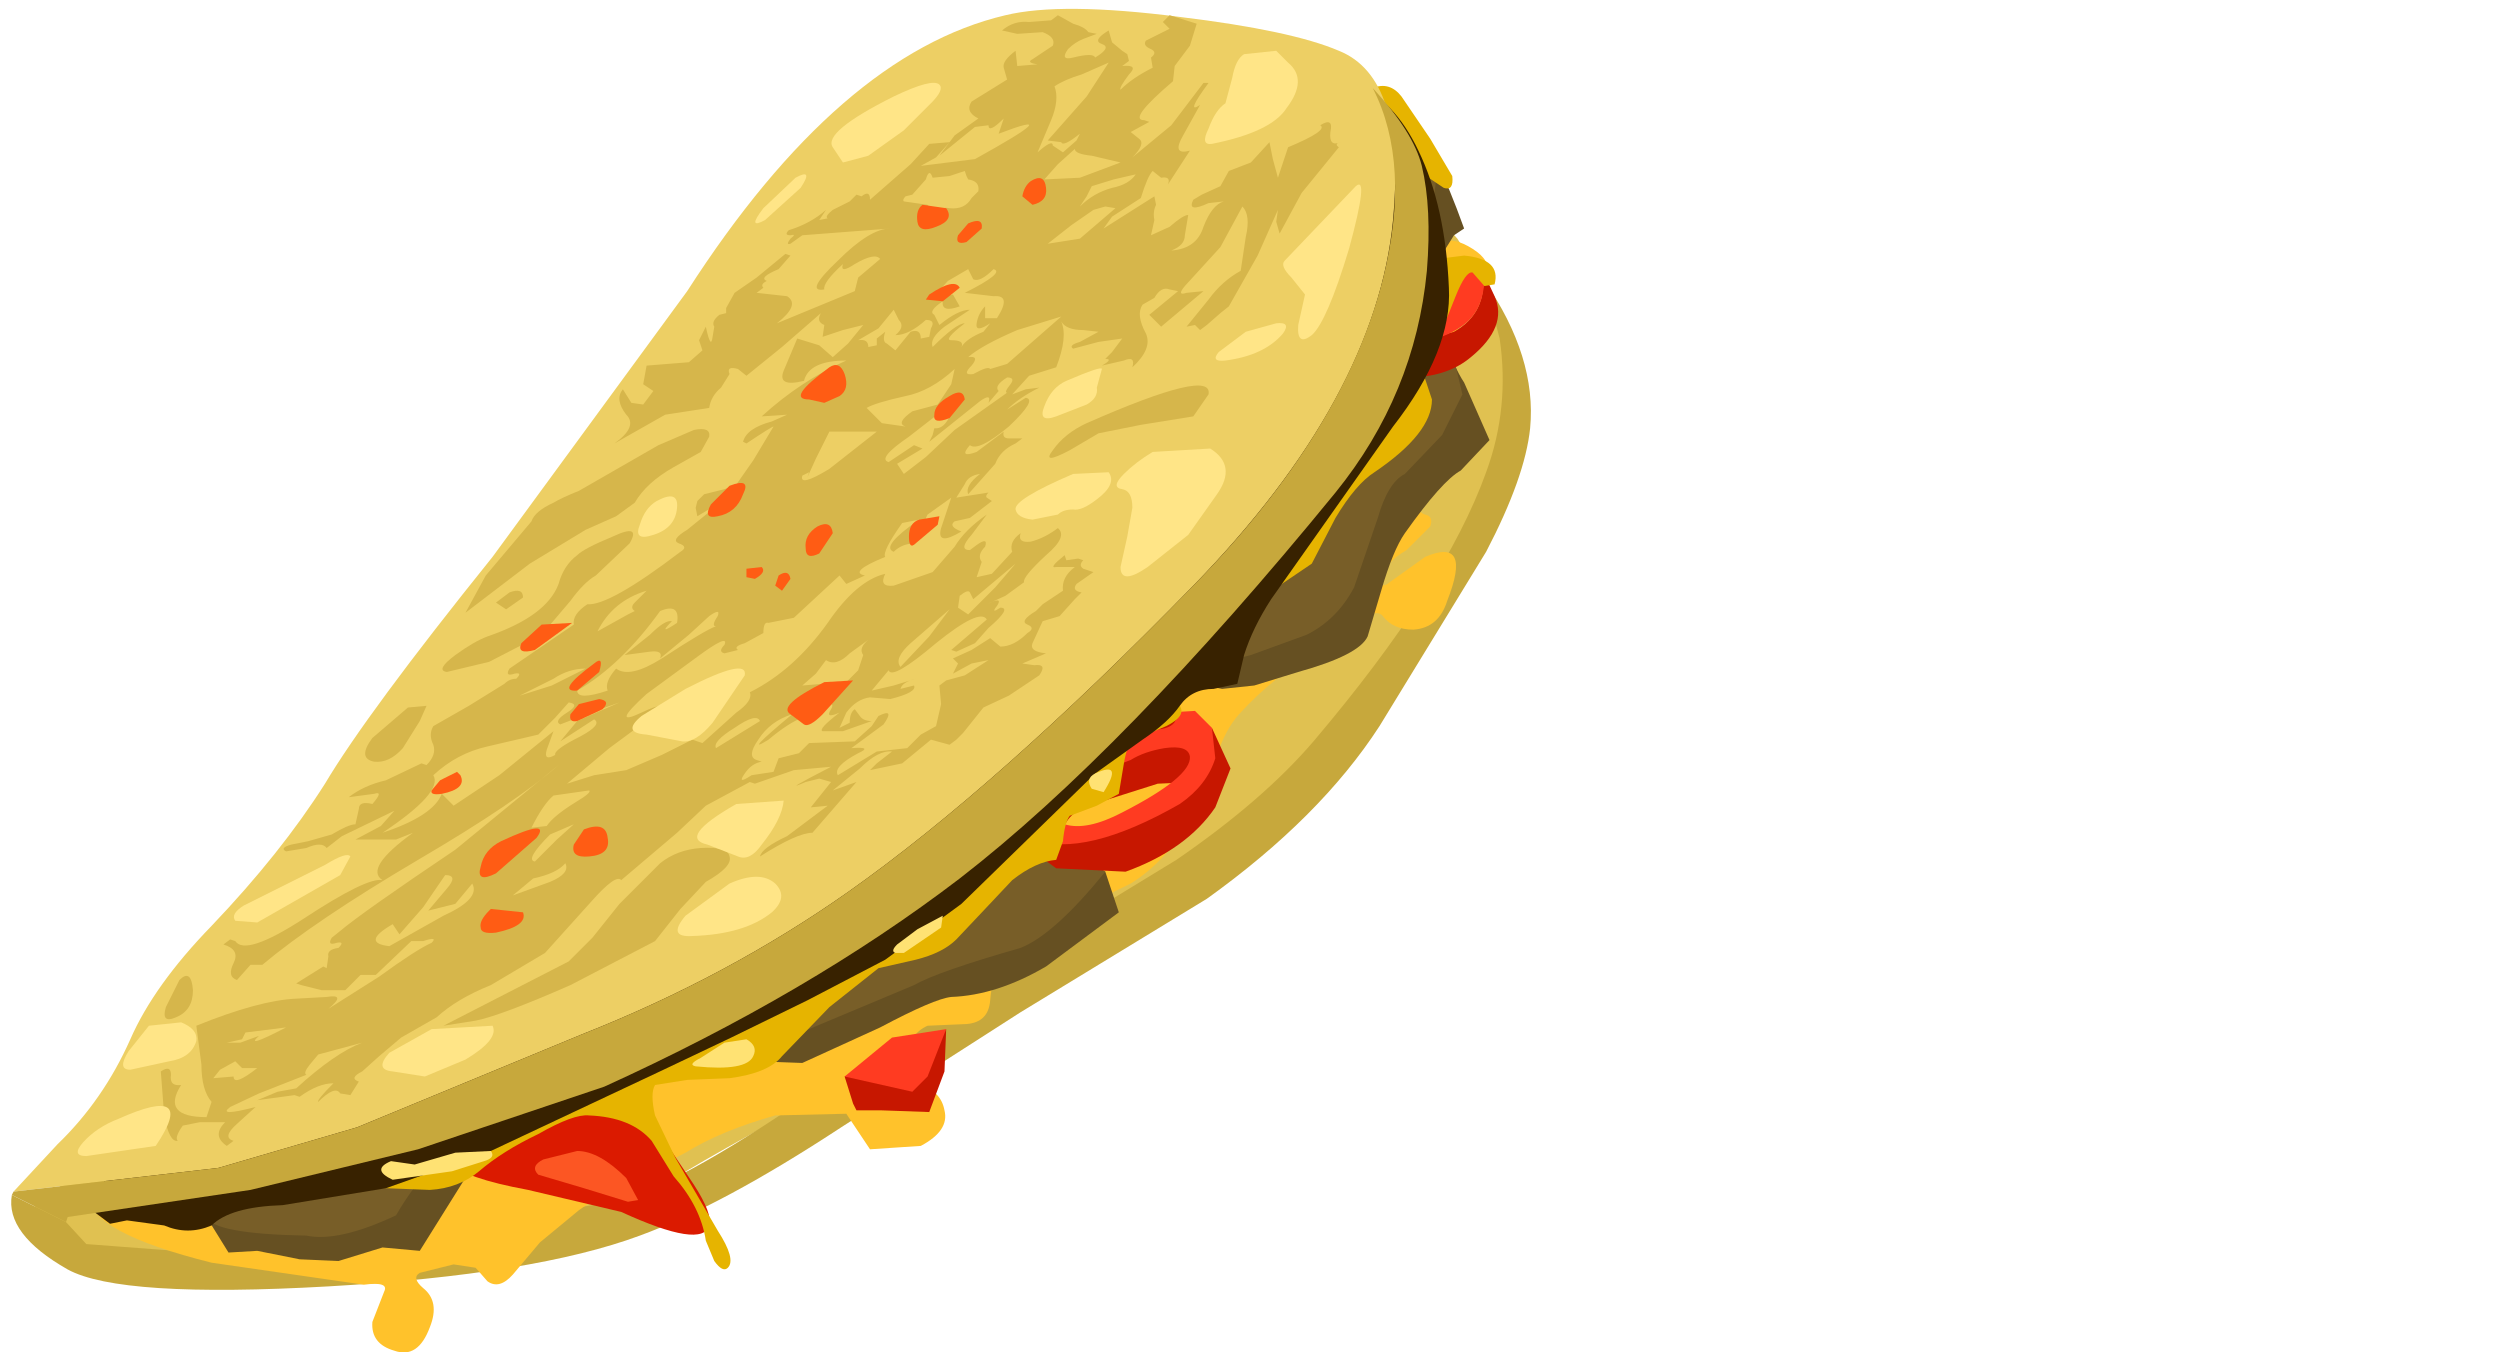 <?xml version="1.0" encoding="UTF-8" standalone="no"?>
<svg xmlns:xlink="http://www.w3.org/1999/xlink" height="39.95px" width="73.85px" xmlns="http://www.w3.org/2000/svg">
  <g transform="matrix(1.0, 0.0, 0.0, 1.0, 0.0, 0.0)">
    <use height="37.4" transform="matrix(1.0, 0.0, 0.0, 1.0, 0.35, 2.55)" width="44.85" xlink:href="#shape0"/>
    <use height="34.05" transform="matrix(1.0, 0.0, 0.0, 1.0, 2.65, 2.3)" width="40.15" xlink:href="#sprite0"/>
    <use height="35.85" transform="matrix(1.0, 0.0, 0.0, 1.0, 0.35, 0.25)" width="41.85" xlink:href="#shape2"/>
  </g>
  <defs>
    <g id="shape0" transform="matrix(1.0, 0.0, 0.0, 1.0, -0.35, -2.55)">
      <path d="M43.05 7.05 L43.85 8.3 44.35 9.75 Q44.85 11.35 44.8 12.15 L44.2 14.7 42.85 17.45 39.75 21.45 36.4 25.35 Q35.55 26.2 29.7 29.4 21.75 33.7 20.35 34.55 17.1 36.45 15.0 36.9 L12.4 36.95 7.75 37.25 Q3.75 37.6 2.85 37.3 1.3 36.7 0.95 35.7 L16.95 23.05 Q22.2 18.45 27.8 13.95 38.9 4.95 40.4 5.3 41.9 5.7 43.05 7.05" fill="#e0c151" fill-rule="evenodd" stroke="none"/>
      <path d="M43.9 13.95 Q44.6 12.05 44.3 10.0 L43.85 8.3 Q45.4 10.55 45.2 12.65 45.05 14.1 43.9 16.3 L40.75 21.45 Q39.0 24.15 35.65 26.55 L30.15 29.9 24.85 33.3 Q21.35 35.6 18.9 36.5 15.8 37.65 9.7 38.0 3.55 38.35 2.0 37.5 0.15 36.45 0.35 35.3 L1.95 36.1 2.55 36.75 6.5 37.05 12.05 36.5 17.8 35.55 Q19.5 35.35 23.55 32.6 L29.75 28.45 34.75 25.4 Q37.3 23.65 38.8 21.9 42.7 17.3 43.9 13.95" fill="#c7a83c" fill-rule="evenodd" stroke="none"/>
      <path d="M42.0 4.25 Q42.65 4.7 42.65 5.55 42.6 6.2 40.1 7.4 L41.35 7.55 42.6 7.15 Q42.95 7.0 43.5 7.35 44.05 7.7 43.9 8.05 L43.15 9.5 Q42.85 10.2 42.8 11.0 L42.25 12.4 41.65 13.45 41.75 14.4 Q41.75 15.1 42.1 15.2 42.35 15.25 42.25 15.55 L41.55 16.25 Q40.95 16.6 40.85 17.0 40.75 17.45 41.05 17.2 L42.1 16.45 Q43.5 15.85 42.75 17.75 42.5 18.55 41.75 18.6 41.15 18.6 40.85 18.2 40.65 17.95 40.1 18.4 L38.85 19.3 Q37.65 19.95 36.6 21.1 36.2 21.55 35.95 22.3 L35.1 24.25 Q34.45 25.45 33.4 26.1 L31.35 27.1 Q30.2 27.75 29.8 28.2 29.3 28.75 29.25 29.55 29.2 30.2 28.55 30.25 L27.4 30.3 Q26.85 30.55 26.8 31.2 26.7 31.9 27.2 32.05 27.8 32.25 27.9 32.8 28.05 33.4 27.2 33.85 L25.7 33.95 25.0 32.9 22.9 32.95 Q21.3 33.4 20.25 34.05 L18.6 34.9 Q17.65 35.35 17.1 35.75 L15.95 36.7 15.15 37.65 Q14.75 38.1 14.4 37.85 L14.05 37.45 13.4 37.35 12.4 37.6 Q12.15 37.75 12.5 38.05 13.0 38.45 12.7 39.2 12.35 40.15 11.65 39.9 10.95 39.7 11.0 39.05 L11.35 38.15 Q11.5 37.85 10.75 37.95 L6.25 37.3 Q2.65 36.4 2.65 35.35 L3.5 35.0 Q3.8 34.05 21.25 19.55 38.4 5.25 40.0 4.4 L42.0 4.25" fill="#ffc22b" fill-rule="evenodd" stroke="none"/>
      <path d="M41.35 3.7 L41.85 4.0 Q42.35 4.25 43.25 6.75 L42.95 6.95 42.45 7.75 Q42.15 8.45 42.25 8.7 L42.6 9.85 Q42.95 10.85 43.25 11.3 L44.0 13.0 43.15 13.9 Q42.6 14.2 41.5 15.75 41.15 16.25 40.8 17.45 L40.4 18.8 Q40.15 19.35 38.35 19.85 L37.05 20.25 36.1 20.35 33.5 19.8 28.9 20.25 29.2 24.25 32.65 25.75 33.05 26.95 30.9 28.55 Q29.45 29.4 28.1 29.45 27.6 29.5 26.0 30.35 L23.7 31.4 22.35 31.35 21.9 31.05 21.1 29.7 16.45 32.15 15.45 32.85 14.15 34.15 12.4 36.95 11.3 36.85 10.0 37.25 8.85 37.2 7.6 36.95 6.75 37.0 6.1 35.95 8.9 35.15 Q9.3 31.15 10.2 29.25 10.75 28.05 26.1 15.75 L41.35 3.7" fill="#665022" fill-rule="evenodd" stroke="none"/>
      <path d="M41.2 3.4 L41.85 4.0 Q42.95 5.2 41.9 6.7 41.55 7.2 41.75 7.6 L42.25 8.7 42.9 10.4 43.2 11.65 42.6 12.85 41.5 14.0 Q41.0 14.25 40.7 15.3 L40.0 17.35 Q39.5 18.3 38.6 18.75 L36.95 19.35 36.2 19.55 34.6 19.4 Q33.15 19.4 31.3 21.55 L29.7 23.7 30.15 23.9 32.65 25.75 Q31.15 27.6 30.15 28.0 27.7 28.7 27.0 29.1 L23.3 30.65 21.7 30.4 20.0 29.8 Q19.35 29.7 17.85 30.7 L14.9 32.7 Q12.75 34.05 11.7 35.9 10.0 36.7 9.05 36.5 6.3 36.45 6.1 35.95 5.95 35.55 6.7 34.55 7.45 33.55 8.2 33.2 9.0 32.9 23.5 18.7 37.95 4.55 39.25 4.05 L41.2 3.4" fill="#785e28" fill-rule="evenodd" stroke="none"/>
      <path d="M12.3 29.65 Q13.65 28.9 15.05 29.45 L17.2 30.55 Q18.1 30.95 18.8 32.05 L19.6 33.65 20.5 35.0 Q21.05 35.85 20.95 36.2 20.75 36.9 18.35 35.8 L15.6 35.15 Q13.7 34.8 13.3 34.35 12.6 33.6 12.1 31.9 11.6 30.05 12.3 29.65" fill="#db1a00" fill-rule="evenodd" stroke="none"/>
      <path d="M34.2 23.15 L32.15 23.8 Q31.45 24.05 31.35 24.7 L31.4 25.25 Q30.5 24.25 30.3 23.7 30.15 23.35 31.6 22.2 32.7 21.3 33.25 20.95 L34.1 20.9 35.0 21.1 Q35.35 21.3 35.6 22.25 L35.35 23.1 34.2 23.15" fill="#c71700" fill-rule="evenodd" stroke="none"/>
      <path d="M30.85 24.65 Q32.05 25.0 33.4 24.25 35.0 23.4 35.55 22.35 L35.8 21.5 36.35 22.7 35.9 23.85 Q35.05 25.1 33.25 25.75 L31.2 25.65 30.45 25.1 29.9 24.1 30.85 24.65" fill="#c71700" fill-rule="evenodd" stroke="none"/>
      <path d="M41.4 10.25 L42.95 9.8 Q43.95 9.25 43.8 8.0 L44.15 8.75 Q44.55 9.65 43.45 10.55 42.8 11.1 41.75 11.15 L40.85 11.15 40.6 10.25 41.4 10.25" fill="#c71700" fill-rule="evenodd" stroke="none"/>
      <path d="M32.35 22.85 L31.8 23.05 Q31.25 23.3 31.1 23.65 30.9 24.15 31.45 24.35 32.1 24.55 33.15 24.0 35.2 22.95 35.15 22.35 35.1 22.0 34.4 22.1 33.8 22.2 33.4 22.45 L32.35 22.85 M34.2 21.55 Q34.7 21.5 34.75 21.2 34.8 20.95 33.9 21.0 33.05 21.05 32.0 21.85 31.0 22.65 31.7 22.5 L34.2 21.55 M30.5 24.8 Q29.35 24.35 30.05 23.1 30.75 21.85 32.75 21.15 L35.3 21.0 35.8 21.5 35.9 22.4 Q35.65 23.2 34.85 23.75 32.05 25.35 30.5 24.8" fill="#ff3b21" fill-rule="evenodd" stroke="none"/>
      <path d="M40.9 10.35 Q39.15 10.6 39.25 9.9 L40.3 8.2 Q40.7 7.6 42.3 7.65 43.9 7.65 43.85 8.3 43.8 9.1 43.35 9.5 42.7 10.1 40.9 10.35" fill="#ff3b21" fill-rule="evenodd" stroke="none"/>
      <path d="M25.35 32.35 L24.95 31.8 26.35 30.65 27.95 30.4 27.5 32.05 26.8 32.5 25.35 32.35" fill="#ff3b21" fill-rule="evenodd" stroke="none"/>
      <path d="M25.3 32.8 L25.2 32.6 24.95 31.8 26.95 32.25 27.4 31.8 27.95 30.4 27.9 31.65 27.45 32.85 26.05 32.8 25.3 32.8" fill="#c71700" fill-rule="evenodd" stroke="none"/>
      <path d="M41.4 2.85 L42.25 4.1 42.9 5.2 Q42.95 5.65 42.65 5.55 L42.2 5.25 Q41.95 5.15 41.85 5.4 41.55 6.1 41.95 7.3 L42.45 7.65 43.25 7.55 Q44.35 7.65 44.15 8.4 L43.85 8.45 43.5 8.05 Q43.3 8.0 43.0 8.75 L42.6 9.75 42.1 10.75 Q41.95 11.0 42.1 11.2 L42.3 11.8 Q42.3 12.8 40.6 13.95 40.05 14.3 39.45 15.3 L38.75 16.65 37.2 17.7 35.45 18.6 34.3 19.5 33.65 20.25 34.1 20.4 34.85 20.85 Q35.05 21.15 34.45 21.45 L33.5 21.85 Q33.3 21.95 33.2 22.55 L33.05 23.45 32.4 23.8 31.6 24.1 Q31.45 24.3 31.4 24.85 L31.2 25.4 Q30.6 25.45 29.9 26.0 L29.1 26.85 28.25 27.75 Q27.85 28.15 27.05 28.35 L25.95 28.6 24.5 29.75 23.1 31.2 Q22.7 31.7 21.55 31.85 L20.3 31.9 19.35 32.05 Q19.2 32.3 19.35 32.95 L19.95 34.2 21.2 36.35 Q21.75 37.2 21.5 37.45 21.35 37.6 21.1 37.25 L20.85 36.65 Q20.7 35.65 19.9 34.75 L19.25 33.7 Q18.65 33.0 17.4 32.95 16.95 32.9 15.9 33.5 14.85 34.0 14.15 34.6 13.55 35.1 12.7 35.15 L11.4 35.1 Q10.8 35.1 10.5 34.65 10.2 34.15 10.7 33.8 L25.35 18.3 Q40.05 2.8 40.55 2.6 41.05 2.4 41.4 2.85" fill="#e6b400" fill-rule="evenodd" stroke="none"/>
    </g>
    <g id="sprite0" transform="matrix(1.0, 0.0, 0.0, 1.0, 0.0, 0.0)">
      <use height="34.05" transform="matrix(1.0, 0.0, 0.0, 1.0, 0.0, 0.0)" width="40.15" xlink:href="#shape1"/>
    </g>
    <g id="shape1" transform="matrix(1.0, 0.0, 0.0, 1.0, 0.0, 0.0)">
      <path d="M39.25 2.15 Q40.05 3.8 40.15 6.2 40.25 8.05 38.5 10.3 L34.9 15.4 Q34.35 16.25 34.1 17.05 L33.9 17.9 33.2 18.05 Q32.55 18.05 32.2 18.55 31.85 19.05 31.1 19.55 L29.7 20.55 25.75 24.4 23.5 26.05 21.2 27.25 18.95 28.35 16.95 29.3 11.85 31.7 8.75 32.8 5.7 33.3 Q4.15 33.35 3.6 33.9 2.9 34.2 2.2 33.9 L1.1 33.75 0.6 33.85 0.0 33.4 2.35 29.05 Q29.3 2.25 34.5 0.35 37.8 -0.9 39.25 2.15" fill="#382200" fill-rule="evenodd" stroke="none"/>
    </g>
    <g id="shape2" transform="matrix(1.0, 0.0, 0.0, 1.0, -0.35, -0.25)">
      <path d="M34.85 0.5 Q38.15 0.9 39.55 1.5 41.55 2.3 41.15 6.5 40.65 11.75 35.25 17.3 29.45 23.25 25.05 26.35 21.5 28.85 17.2 30.55 L10.55 33.3 6.45 34.5 0.4 35.2 1.7 33.8 Q3.05 32.5 3.85 30.7 4.55 29.1 6.25 27.35 8.3 25.2 9.6 23.15 10.85 21.05 14.55 16.45 L20.3 8.6 Q24.8 1.6 29.7 0.45 31.35 0.05 34.85 0.5" fill="#edcf64" fill-rule="evenodd" stroke="none"/>
      <path d="M42.0 4.9 Q42.3 6.15 42.15 8.0 41.8 11.65 39.45 14.55 33.2 22.2 28.35 25.95 23.9 29.35 17.85 32.1 L12.35 33.95 7.4 35.15 2.0 35.95 1.95 36.1 0.35 35.3 0.4 35.2 6.45 34.5 10.55 33.3 17.2 30.55 Q21.5 28.85 25.05 26.35 29.45 23.25 35.25 17.3 39.7 12.75 40.85 8.25 41.7 4.85 40.55 2.6 41.75 3.9 42.0 4.9" fill="#c7a83c" fill-rule="evenodd" stroke="none"/>
      <path d="M11.55 34.3 L12.25 34.4 13.45 34.05 14.5 34.0 Q14.65 34.2 14.3 34.3 L13.35 34.6 11.6 34.85 Q10.95 34.55 11.55 34.3" fill="#ffe273" fill-rule="evenodd" stroke="none"/>
      <path d="M21.4 30.8 L22.05 30.7 Q22.4 30.9 22.25 31.2 22.05 31.65 20.55 31.5 20.3 31.45 20.7 31.25 L21.4 30.8" fill="#ffe273" fill-rule="evenodd" stroke="none"/>
      <path d="M27.1 27.45 L27.85 27.05 27.8 27.4 26.7 28.15 26.45 28.15 Q26.3 28.1 26.5 27.9 L27.1 27.45" fill="#ffe273" fill-rule="evenodd" stroke="none"/>
      <path d="M32.35 22.85 Q33.2 22.45 32.6 23.4 L32.25 23.3 Q32.05 23.0 32.35 22.85" fill="#ffe273" fill-rule="evenodd" stroke="none"/>
      <path d="M17.05 34.0 Q17.7 34.0 18.5 34.8 L18.85 35.45 18.55 35.5 17.25 35.1 15.9 34.7 Q15.65 34.45 16.05 34.25 L17.05 34.0" fill="#fc5623" fill-rule="evenodd" stroke="none"/>
      <path d="M6.9 31.8 Q6.9 32.1 7.6 31.55 L7.15 31.55 6.95 31.35 6.5 31.6 6.3 31.85 6.9 31.8 M7.25 30.5 L7.15 30.7 6.7 30.8 7.1 30.8 7.65 30.6 Q7.2 31.0 8.45 30.35 L7.25 30.5 M13.2 26.25 Q13.55 25.85 13.15 25.85 L12.5 26.8 11.8 27.6 11.6 27.3 Q10.65 27.85 11.5 27.95 L13.1 27.05 Q14.2 26.55 13.95 26.1 L13.45 26.7 12.65 26.9 13.2 26.25 M16.25 26.05 Q16.85 25.8 16.7 25.5 16.45 25.8 15.75 25.95 L15.15 26.45 16.25 26.05 M16.95 24.35 L16.25 24.65 Q15.5 25.4 15.8 25.45 L16.45 24.8 16.95 24.35 M16.35 23.5 Q16.05 23.75 15.7 24.45 L16.15 24.4 Q16.35 24.1 17.0 23.7 17.5 23.4 17.4 23.35 L16.35 23.5 M17.3 19.75 Q16.8 19.75 16.35 20.05 L15.35 20.55 16.3 20.25 17.3 19.75 M12.8 22.9 Q13.1 23.4 11.3 24.6 12.8 24.1 13.05 23.45 L13.25 23.65 13.4 23.8 14.75 22.9 16.35 21.6 16.15 22.15 Q16.05 22.5 16.4 22.3 16.35 22.15 17.15 21.75 17.8 21.4 17.55 21.25 L16.55 21.9 17.05 21.3 18.3 20.75 17.45 21.05 16.55 21.4 Q16.35 21.3 16.75 21.05 17.15 20.8 16.8 20.75 L16.4 21.2 15.9 21.7 14.4 22.05 Q13.5 22.25 12.8 22.9 M18.75 17.8 L19.1 17.45 Q18.1 17.75 17.65 18.65 L18.55 18.15 18.75 18.05 Q18.6 17.95 18.75 17.8 M22.45 21.3 Q22.35 21.05 21.7 21.5 21.05 21.9 21.15 22.1 L22.45 21.3 M21.2 18.2 Q21.3 17.95 20.95 18.2 L20.35 18.75 19.5 19.45 Q19.6 19.2 19.2 19.25 L18.45 19.35 19.2 18.75 Q19.65 18.3 19.85 18.35 19.4 18.8 20.0 18.4 20.1 17.8 19.5 18.05 18.35 19.65 17.05 20.4 17.05 20.7 17.95 20.4 17.85 20.15 18.2 19.75 18.6 20.05 19.55 19.45 20.85 18.6 21.15 18.5 21.0 18.5 21.2 18.2 M23.9 13.95 L23.7 14.05 Q23.6 14.4 24.5 13.85 L25.9 12.75 25.2 12.75 24.5 12.75 24.1 13.55 23.85 14.1 23.9 13.95 M28.65 17.5 Q28.6 17.4 28.35 17.6 L28.3 17.95 28.6 18.15 29.4 17.35 30.0 16.65 28.75 17.7 28.65 17.5 M27.45 18.8 L28.05 18.0 26.9 19.0 Q26.4 19.45 26.6 19.7 L27.45 18.8 M29.2 11.9 Q29.3 11.6 28.95 11.85 L27.45 13.05 27.55 12.85 27.6 12.65 Q28.0 12.7 28.2 11.85 L26.85 12.9 Q25.9 13.55 26.25 13.65 L27.0 13.15 27.25 13.25 26.5 13.7 26.7 14.0 27.35 13.5 28.2 12.7 29.75 11.6 Q29.65 11.6 29.85 11.35 30.0 11.15 29.75 11.15 29.35 11.4 29.5 11.55 L29.2 11.9 M28.75 11.05 Q29.2 10.8 29.25 10.9 L29.75 10.75 31.35 9.35 30.05 9.75 Q29.0 10.2 28.6 10.55 28.95 10.5 28.7 10.8 28.4 11.1 28.75 11.05 M27.7 11.95 L28.1 11.35 28.2 10.9 Q27.5 11.55 26.75 11.7 25.85 11.9 25.6 12.05 L26.05 12.5 26.75 12.6 Q26.45 12.5 26.95 12.15 L27.7 11.95 M29.45 9.4 Q29.9 8.7 29.35 8.75 L28.5 8.65 Q29.7 8.05 29.35 7.95 28.95 8.35 28.75 8.25 L28.6 7.95 28.0 8.3 27.55 8.8 28.15 8.7 28.35 9.05 Q27.8 9.25 27.85 8.9 27.4 9.2 27.6 9.3 L27.75 9.6 Q28.3 9.15 28.65 9.15 L27.9 9.65 Q27.45 10.0 27.55 10.25 28.25 9.55 28.5 9.55 27.85 10.05 28.1 10.05 28.5 10.05 28.4 10.25 28.55 10.0 29.05 9.8 L29.25 9.55 Q28.8 9.85 28.85 9.55 28.9 9.25 29.1 9.05 L29.1 9.4 29.45 9.4 M25.35 10.05 Q25.65 10.0 25.65 10.25 L25.9 10.2 25.9 10.0 26.15 9.8 Q26.05 10.1 26.2 10.15 L26.45 10.35 26.9 9.8 Q27.2 9.7 27.2 10.0 L27.45 9.95 27.5 9.7 Q27.65 9.45 27.35 9.45 26.85 9.9 26.45 9.9 26.75 9.65 26.55 9.45 L26.4 9.15 25.95 9.7 25.35 10.05 M26.75 5.8 Q26.65 5.9 26.7 5.95 L27.4 6.05 Q27.6 6.35 27.8 6.3 27.75 6.1 28.05 6.15 28.5 6.2 28.7 5.85 L28.9 5.65 Q28.95 5.35 28.6 5.3 L28.55 5.2 28.5 5.05 28.05 5.2 27.55 5.25 Q27.45 4.95 27.35 5.3 L26.95 5.75 26.75 5.8 M32.9 5.3 L32.25 5.5 32.1 5.8 31.9 6.1 Q32.3 5.7 32.85 5.55 33.35 5.45 33.55 5.15 L32.9 5.3 M32.65 6.1 L32.3 6.2 31.65 6.65 30.95 7.2 31.9 7.05 32.95 6.15 32.65 6.1 M33.1 4.8 L32.25 4.6 Q31.75 4.55 31.75 4.4 L31.25 4.85 30.85 5.3 31.9 5.25 33.1 4.8 M31.95 2.2 Q31.45 2.35 31.15 2.55 31.3 2.95 31.05 3.55 L30.65 4.5 Q31.1 4.1 31.1 4.3 L31.4 4.5 31.8 4.15 31.9 3.95 Q31.4 4.35 31.35 4.2 L30.95 4.15 32.1 2.85 32.75 1.85 31.95 2.2 M37.5 4.2 L37.6 4.7 37.75 5.25 38.05 4.35 Q39.25 3.85 39.0 3.7 39.4 3.45 39.3 3.9 39.25 4.35 39.6 4.2 39.4 4.25 39.55 4.35 L38.45 5.7 37.8 6.9 37.7 6.55 37.75 6.2 37.15 7.55 36.3 9.05 36.05 9.25 35.65 9.6 35.45 9.75 35.3 9.6 35.05 9.65 35.7 8.85 Q36.1 8.3 36.65 8.0 L36.8 7.0 Q36.95 6.35 36.7 6.1 L36.05 7.3 35.0 8.45 Q34.75 8.75 35.05 8.65 L35.55 8.6 34.3 9.65 34.15 9.5 33.95 9.3 34.8 8.6 34.55 8.55 Q34.3 8.45 34.1 8.8 L33.75 9.0 Q33.55 9.3 33.85 9.85 34.05 10.3 33.45 10.85 33.55 10.5 33.2 10.65 L32.55 10.8 Q32.9 10.6 32.65 10.6 L32.85 10.4 33.15 10.0 32.45 10.1 31.7 10.3 Q31.55 10.2 31.9 10.1 L32.45 9.8 32.0 9.75 Q31.5 9.75 31.35 9.5 31.55 9.95 31.2 10.85 L30.4 11.1 29.9 11.65 30.3 11.5 30.7 11.45 Q30.1 11.75 29.75 12.1 L30.3 11.75 Q30.65 11.8 29.8 12.6 28.9 13.35 28.65 13.15 28.3 13.55 28.85 13.35 L29.65 12.75 Q29.6 12.95 29.8 12.95 L30.2 12.95 30.0 13.1 Q29.55 13.3 29.4 13.7 L28.6 14.6 Q28.5 14.35 28.95 14.0 28.6 14.05 28.5 14.3 L28.25 14.7 29.2 14.55 Q29.1 14.65 29.15 14.7 L29.3 14.8 28.65 15.3 28.2 15.4 Q28.0 15.55 28.4 15.7 27.65 16.15 27.8 15.6 L28.1 14.7 27.4 15.2 Q27.2 15.55 27.7 15.5 26.85 15.85 27.05 16.05 26.65 16.05 26.4 16.3 26.0 16.15 27.15 15.35 L26.65 15.45 Q26.05 16.3 26.15 16.45 25.05 16.9 25.55 17.0 L25.0 17.25 24.8 17.0 23.45 18.25 22.7 18.4 Q22.55 18.35 22.55 18.7 L22.0 19.0 Q21.65 19.1 21.8 19.2 L21.4 19.3 Q21.2 19.25 21.4 19.05 21.55 18.7 20.6 19.4 L19.1 20.5 Q18.0 21.5 18.95 21.05 19.9 20.6 19.15 21.25 L18.0 22.1 16.75 23.15 17.55 22.9 18.5 22.75 19.55 22.3 20.45 21.85 20.75 21.95 21.75 21.05 Q22.25 20.7 22.15 20.45 23.45 19.8 24.45 18.4 25.3 17.15 26.15 16.95 25.95 17.35 26.4 17.3 L27.55 16.9 28.2 16.15 Q28.5 15.65 29.15 15.2 L28.7 15.8 Q28.3 16.25 28.65 16.25 L28.85 16.1 Q29.2 15.85 29.1 16.15 28.85 16.4 29.0 16.6 L28.85 17.05 29.3 16.95 29.9 16.3 Q29.8 16.0 30.15 15.75 30.05 16.05 30.45 16.0 30.85 15.9 31.25 15.6 31.55 15.85 30.9 16.4 30.2 17.05 30.25 17.2 L29.7 17.6 29.15 17.85 Q29.65 17.6 29.45 17.9 29.25 18.15 29.55 17.95 29.9 17.95 29.2 18.55 L28.8 19.0 28.25 19.25 28.1 19.2 29.15 18.3 Q28.95 17.95 27.65 19.0 26.35 20.1 26.25 19.8 L25.75 20.4 26.4 20.25 27.05 20.05 Q26.65 20.15 26.6 20.35 L27.0 20.25 Q27.1 20.45 26.3 20.65 L25.7 20.6 Q25.3 20.65 25.0 21.05 L24.8 21.5 25.1 21.35 Q25.1 21.05 25.25 20.95 L25.4 21.15 Q25.5 21.3 25.75 21.3 L24.9 21.6 24.3 21.6 Q24.15 21.55 24.8 21.05 24.35 21.25 24.55 20.95 24.7 20.7 24.25 20.85 L24.45 20.7 24.85 20.45 24.65 20.5 25.35 19.8 25.5 19.35 Q25.35 19.15 25.65 18.9 L25.1 19.3 Q24.7 19.7 24.4 19.5 L24.1 19.9 23.7 20.25 24.3 20.2 23.7 20.8 Q23.55 20.95 23.7 21.2 23.3 21.35 22.7 21.85 21.9 22.35 23.4 21.1 22.75 21.3 22.4 21.85 22.05 22.35 22.35 22.45 L22.5 22.5 Q22.2 22.55 22.0 22.85 21.75 23.2 22.2 22.9 L22.85 22.8 23.0 22.4 23.6 22.25 23.9 21.95 25.25 21.9 25.75 21.45 25.95 21.15 Q26.45 20.9 26.1 21.4 L25.15 22.1 Q25.8 22.05 25.35 22.25 24.6 22.65 24.75 22.9 L25.9 22.2 26.8 22.1 27.2 21.7 27.65 21.45 27.8 20.8 27.75 20.25 27.95 20.1 28.5 19.95 29.2 19.5 28.7 19.6 28.15 19.9 28.3 19.6 28.15 19.45 28.7 19.2 29.25 18.85 29.55 19.1 Q29.95 19.1 30.35 18.7 30.6 18.55 30.35 18.45 30.1 18.35 30.6 18.05 L30.8 17.85 31.4 17.45 Q31.35 17.05 31.75 16.75 L31.2 16.75 Q30.95 16.8 31.45 16.4 L31.5 16.55 31.85 16.5 32.0 16.55 Q31.85 16.7 32.0 16.8 L32.3 16.9 31.8 17.25 Q31.65 17.45 31.95 17.5 L31.75 17.7 31.3 18.2 30.8 18.35 30.5 19.0 Q30.4 19.25 30.9 19.3 L30.2 19.6 30.55 19.65 Q30.95 19.6 30.7 19.95 L29.8 20.55 29.05 20.9 28.45 21.65 28.25 21.85 28.05 22.0 27.5 21.85 26.65 22.55 25.7 22.75 25.9 22.55 26.35 22.2 Q25.95 22.15 25.4 22.7 L24.6 23.35 25.3 23.1 24.0 24.6 Q23.55 24.6 22.45 25.3 22.5 25.05 23.25 24.7 L24.45 23.8 23.95 23.85 24.55 23.1 24.2 23.0 23.8 23.1 Q23.0 23.45 24.55 22.65 L23.45 22.75 22.3 23.15 22.15 23.1 20.85 23.8 20.0 24.6 18.35 26.0 Q18.2 25.8 17.45 26.65 L16.1 28.15 14.5 29.1 Q13.5 29.5 12.9 30.05 L11.85 30.65 11.2 31.2 10.7 31.65 Q10.3 31.85 10.6 31.95 L10.35 32.35 10.05 32.3 Q9.9 32.05 9.4 32.55 9.35 32.5 9.85 32.0 9.4 32.0 8.85 32.4 L8.7 32.35 7.6 32.5 8.2 32.25 8.75 32.15 Q9.9 31.1 10.7 30.8 L9.4 31.15 9.15 31.45 Q8.95 31.7 9.05 31.75 L7.65 32.3 6.8 32.7 Q6.4 33.0 7.55 32.7 L7.0 33.2 Q6.55 33.6 6.9 33.7 L6.7 33.85 Q6.25 33.55 6.65 33.15 L6.25 33.15 5.9 33.15 5.4 33.25 Q5.15 33.6 5.25 33.7 5.0 33.75 4.85 32.95 L4.75 31.65 Q5.05 31.45 5.05 31.75 5.0 32.1 5.35 32.05 4.75 33.0 6.1 33.0 L6.25 32.55 Q5.95 32.2 5.95 31.45 L5.8 30.3 Q7.65 29.55 8.75 29.5 L9.65 29.45 Q10.25 29.35 9.7 29.8 L11.2 28.85 Q12.3 28.05 12.75 27.85 12.95 27.65 12.5 27.8 L12.15 27.8 11.1 28.8 10.65 28.8 10.2 29.25 9.5 29.25 8.9 29.1 8.75 29.05 9.55 28.55 9.65 28.6 9.7 28.25 Q9.65 28.05 10.0 28.0 10.2 27.8 9.95 27.85 9.65 27.95 9.8 27.7 L10.05 27.5 Q10.7 26.95 13.45 25.1 L16.5 22.6 Q15.25 23.7 12.35 25.4 9.3 27.2 7.75 28.5 L7.4 28.5 7.0 28.95 Q6.7 28.85 6.9 28.45 7.1 28.05 6.6 27.9 L6.8 27.75 6.95 27.8 Q7.25 28.25 8.95 27.15 10.85 25.9 11.3 26.0 10.75 25.65 12.2 24.6 L11.7 24.8 11.25 24.8 10.9 24.8 10.5 24.8 11.25 24.4 11.65 23.95 10.1 24.7 9.65 25.05 Q9.5 24.85 9.05 25.05 L8.45 25.15 Q8.25 25.05 8.6 24.95 L9.1 24.85 9.8 24.65 Q10.3 24.35 10.5 24.35 L10.6 23.9 Q10.6 23.65 11.0 23.75 11.35 23.35 11.05 23.45 L10.3 23.55 Q10.75 23.2 11.4 23.05 L12.45 22.55 12.6 22.6 Q12.9 22.3 12.8 22.0 12.65 21.7 12.8 21.45 L13.85 20.85 14.9 20.2 Q15.05 20.05 15.25 20.05 15.45 19.85 15.2 19.9 14.9 20.0 15.05 19.75 L16.95 18.45 Q16.9 18.15 17.35 17.85 18.0 17.9 20.1 16.3 20.35 16.15 20.05 16.05 19.8 15.95 20.3 15.65 L21.35 14.8 20.6 15.25 20.55 15.0 20.6 14.8 20.8 14.6 21.4 14.45 Q21.65 14.35 21.55 14.6 L22.25 13.6 22.85 12.6 Q22.8 12.6 22.05 13.1 L21.95 13.05 Q22.05 12.65 22.8 12.45 L23.25 12.25 22.5 12.3 Q23.65 11.25 25.0 10.65 23.9 10.65 23.75 11.25 22.95 11.45 23.15 10.95 L23.55 10.0 24.2 10.2 24.6 10.55 25.05 10.15 25.5 9.6 24.9 9.75 24.3 9.95 24.35 9.6 Q24.1 9.5 24.25 9.25 L23.1 10.25 22.05 11.1 21.8 10.9 Q21.45 10.8 21.55 11.05 L21.3 11.45 Q21.0 11.7 20.95 12.05 L19.65 12.25 18.15 13.1 Q18.85 12.6 18.5 12.25 18.15 11.8 18.4 11.5 L18.65 11.9 19.0 11.95 19.3 11.55 19.0 11.35 19.1 10.8 20.35 10.7 20.75 10.35 20.65 10.05 20.85 9.65 Q21.0 10.35 21.05 9.95 L21.1 9.65 Q21.0 9.5 21.25 9.3 L21.45 9.25 21.45 9.1 21.7 8.65 22.35 8.2 23.2 7.5 23.35 7.55 23.0 7.95 Q22.4 8.2 22.65 8.3 22.45 8.4 22.55 8.5 L22.35 8.65 23.25 8.75 Q23.65 9.0 22.95 9.55 L25.25 8.6 25.35 8.2 26.0 7.65 Q25.85 7.45 25.25 7.8 24.8 8.1 24.9 7.8 24.3 8.35 24.35 8.55 23.75 8.65 24.75 7.7 25.7 6.75 26.3 6.75 L23.7 6.95 23.35 7.2 Q23.2 7.25 23.35 7.05 23.55 6.9 23.35 6.95 23.15 6.95 23.3 6.8 23.95 6.6 24.4 6.2 L24.2 6.5 24.45 6.45 Q24.35 6.4 24.6 6.2 L25.1 5.95 25.3 5.75 25.45 5.8 Q25.7 5.6 25.7 5.9 L26.9 4.85 27.45 4.25 28.05 4.2 27.65 4.65 27.2 4.9 28.8 4.7 Q31.6 3.15 29.5 3.95 L29.65 3.5 Q29.2 3.95 29.2 3.7 L28.8 3.75 27.75 4.6 28.2 4.0 28.9 3.5 Q28.5 3.3 28.7 3.0 L29.75 2.35 29.65 2.0 Q29.6 1.8 30.0 1.5 L30.05 1.95 30.65 1.9 Q30.3 1.85 30.5 1.75 L31.1 1.35 Q31.2 1.1 30.8 0.95 L30.05 1.0 29.6 0.9 Q29.95 0.6 30.4 0.65 L31.05 0.6 31.25 0.45 31.7 0.7 Q32.05 0.8 32.15 0.95 L32.4 1.0 32.0 1.15 Q31.75 1.25 31.55 1.45 31.3 1.8 31.7 1.7 32.3 1.55 32.35 1.7 32.85 1.4 32.55 1.3 32.25 1.2 32.75 0.9 L32.85 1.25 33.15 1.5 33.3 1.6 33.35 1.8 33.15 1.95 Q33.65 1.9 33.35 2.2 33.05 2.6 33.1 2.65 33.45 2.3 34.05 2.0 L34.0 1.7 Q34.2 1.55 34.0 1.45 33.75 1.35 33.85 1.2 L34.55 0.85 34.35 0.65 34.55 0.45 35.35 0.7 35.15 1.35 34.7 1.95 34.65 2.4 Q33.3 3.55 33.8 3.55 L33.95 3.6 33.4 3.9 33.65 4.1 Q33.85 4.25 33.45 4.65 L34.6 3.7 35.55 2.45 35.7 2.45 Q35.0 3.4 35.45 3.1 L34.95 4.0 Q34.6 4.6 35.15 4.45 L34.5 5.45 Q34.6 5.2 34.3 5.25 L34.05 5.05 Q33.9 5.2 33.7 5.85 L32.85 6.4 32.6 6.75 34.1 5.8 34.15 6.05 Q34.05 6.25 34.1 6.5 L34.0 6.95 34.55 6.7 Q34.95 6.35 35.1 6.35 L35.0 6.95 Q35.0 7.25 34.6 7.4 35.35 7.35 35.55 6.7 35.8 6.05 36.15 5.95 L35.7 6.0 Q35.05 6.3 35.25 5.9 L35.5 5.75 36.05 5.5 36.3 5.05 36.95 4.8 37.5 4.2" fill="#d6b64b" fill-rule="evenodd" stroke="none"/>
      <path d="M20.95 12.9 L20.7 13.35 19.9 13.8 Q19.1 14.25 18.75 14.85 L18.2 15.25 17.3 15.65 15.65 16.65 13.75 18.1 14.35 17.0 15.7 15.4 Q15.8 15.1 16.35 14.85 16.6 14.7 17.1 14.5 L19.45 13.15 20.5 12.7 Q21.0 12.6 20.95 12.9" fill="#d6b64b" fill-rule="evenodd" stroke="none"/>
      <path d="M18.1 15.85 Q18.95 15.45 18.6 16.05 L17.6 17.0 Q17.25 17.2 16.85 17.75 L16.0 18.75 14.45 19.55 13.2 19.85 Q12.85 19.8 13.45 19.35 14.0 18.95 14.4 18.8 16.15 18.2 16.5 17.25 16.65 16.7 17.05 16.4 17.25 16.2 18.1 15.85" fill="#d6b64b" fill-rule="evenodd" stroke="none"/>
      <path d="M15.05 17.5 Q15.45 17.35 15.45 17.65 L14.95 18.0 14.65 17.8 15.05 17.5" fill="#d6b64b" fill-rule="evenodd" stroke="none"/>
      <path d="M12.05 20.9 L12.6 20.85 12.4 21.3 11.9 22.1 Q11.5 22.55 11.05 22.5 10.55 22.4 11.0 21.8 L12.05 20.9" fill="#d6b64b" fill-rule="evenodd" stroke="none"/>
      <path d="M5.3 28.95 Q5.65 28.6 5.7 29.25 5.7 29.85 5.2 30.05 4.75 30.25 4.9 29.75 L5.3 28.95" fill="#d6b64b" fill-rule="evenodd" stroke="none"/>
      <path d="M19.35 27.8 L16.85 29.1 Q14.8 30.0 14.05 30.15 L13.1 30.3 16.8 28.4 17.5 27.7 18.3 26.7 19.5 25.5 Q20.0 25.1 20.7 25.05 21.5 25.0 21.55 25.3 21.65 25.6 20.85 26.05 L20.1 26.85 19.35 27.8" fill="#d6b64b" fill-rule="evenodd" stroke="none"/>
      <path d="M32.1 12.5 Q35.85 10.85 35.7 11.65 L35.25 12.3 33.7 12.55 32.45 12.8 31.6 13.3 Q30.75 13.75 31.1 13.3 31.45 12.8 32.1 12.5" fill="#d6b64b" fill-rule="evenodd" stroke="none"/>
      <path d="M31.5 11.25 Q32.55 10.8 32.55 10.9 L32.4 11.45 Q32.45 11.75 32.1 11.95 L31.2 12.3 Q30.65 12.5 30.85 12.0 31.05 11.45 31.5 11.25" fill="#ffe587" fill-rule="evenodd" stroke="none"/>
      <path d="M31.7 14.0 L32.75 13.95 Q33.0 14.3 32.4 14.75 31.95 15.1 31.7 15.05 31.4 15.05 31.25 15.2 L30.5 15.35 Q30.05 15.3 30.0 15.05 29.95 14.75 31.7 14.0" fill="#ffe587" fill-rule="evenodd" stroke="none"/>
      <path d="M34.05 13.35 L35.75 13.25 Q36.55 13.75 35.95 14.6 L35.1 15.8 33.9 16.75 Q33.1 17.3 33.1 16.75 L33.3 15.85 33.45 15.0 Q33.45 14.5 33.15 14.45 32.8 14.4 33.2 14.0 33.55 13.65 34.05 13.35" fill="#ffe587" fill-rule="evenodd" stroke="none"/>
      <path d="M36.8 9.8 L37.7 9.55 Q38.15 9.5 37.9 9.85 37.35 10.5 36.2 10.65 35.75 10.7 36.0 10.4 L36.8 9.8" fill="#ffe587" fill-rule="evenodd" stroke="none"/>
      <path d="M40.05 5.5 Q40.45 5.15 39.85 7.35 39.2 9.5 38.75 9.9 38.3 10.25 38.35 9.6 L38.55 8.7 38.15 8.2 Q37.8 7.85 37.95 7.7 L40.05 5.5" fill="#ffe587" fill-rule="evenodd" stroke="none"/>
      <path d="M36.75 1.6 L37.7 1.5 38.05 1.85 Q38.65 2.35 38.0 3.2 37.55 3.9 35.8 4.25 35.45 4.3 35.7 3.8 35.9 3.25 36.2 3.05 L36.4 2.3 Q36.5 1.75 36.75 1.6" fill="#ffe587" fill-rule="evenodd" stroke="none"/>
      <path d="M26.4 2.85 Q27.55 2.3 27.75 2.5 27.9 2.65 27.5 3.05 L26.7 3.85 25.65 4.6 24.9 4.8 24.6 4.35 Q24.3 3.9 26.4 2.85" fill="#ffe587" fill-rule="evenodd" stroke="none"/>
      <path d="M23.5 5.25 Q24.05 4.95 23.65 5.55 L22.6 6.5 Q22.05 6.8 22.55 6.15 L23.5 5.25" fill="#ffe587" fill-rule="evenodd" stroke="none"/>
      <path d="M19.4 14.8 Q20.05 14.45 20.0 15.0 19.95 15.6 19.3 15.8 18.7 16.0 18.9 15.5 19.05 15.0 19.4 14.8" fill="#ffe587" fill-rule="evenodd" stroke="none"/>
      <path d="M9.6 25.55 Q10.25 25.15 10.35 25.3 L10.05 25.85 7.6 27.25 6.95 27.2 Q6.8 27.0 7.2 26.75 L9.6 25.55" fill="#ffe587" fill-rule="evenodd" stroke="none"/>
      <path d="M21.75 23.75 L23.15 23.65 Q23.1 24.2 22.5 24.95 22.15 25.45 21.8 25.3 L20.9 24.95 Q20.0 24.75 21.75 23.75" fill="#ffe587" fill-rule="evenodd" stroke="none"/>
      <path d="M21.55 26.1 Q22.45 25.7 22.9 26.1 23.3 26.5 22.8 26.95 22.0 27.6 20.45 27.65 19.7 27.7 20.25 27.05 L21.55 26.1" fill="#ffe587" fill-rule="evenodd" stroke="none"/>
      <path d="M12.75 30.4 L14.55 30.3 Q14.75 30.7 13.75 31.3 L12.55 31.8 11.6 31.65 Q11.05 31.6 11.5 31.1 L12.75 30.4" fill="#ffe587" fill-rule="evenodd" stroke="none"/>
      <path d="M4.4 30.3 L5.35 30.2 Q5.85 30.4 5.8 30.75 5.65 31.25 5.0 31.35 L3.85 31.6 Q3.45 31.6 3.8 31.05 L4.4 30.3" fill="#ffe587" fill-rule="evenodd" stroke="none"/>
      <path d="M3.5 33.05 Q5.85 32.0 4.6 33.85 L2.55 34.15 Q2.1 34.15 2.45 33.75 2.85 33.3 3.5 33.05" fill="#ffe587" fill-rule="evenodd" stroke="none"/>
      <path d="M20.25 20.35 Q22.1 19.4 22.0 19.95 L21.05 21.35 Q20.55 21.95 20.15 21.9 L19.1 21.7 Q18.35 21.65 18.95 21.15 L20.25 20.35" fill="#ffe587" fill-rule="evenodd" stroke="none"/>
      <path d="M22.05 16.8 L22.5 16.75 Q22.65 16.9 22.3 17.1 L22.05 17.05 22.05 16.8" fill="#ff5c14" fill-rule="evenodd" stroke="none"/>
      <path d="M24.15 15.55 Q24.55 15.35 24.6 15.75 L24.2 16.35 Q23.8 16.55 23.8 16.2 23.75 15.8 24.15 15.55" fill="#ff5c14" fill-rule="evenodd" stroke="none"/>
      <path d="M23.0 17.0 Q23.3 16.8 23.35 17.1 L23.1 17.45 22.9 17.3 23.0 17.0" fill="#ff5c14" fill-rule="evenodd" stroke="none"/>
      <path d="M17.25 24.5 Q17.9 24.25 17.95 24.75 18.05 25.25 17.4 25.3 16.85 25.35 16.95 24.95 L17.25 24.5" fill="#ff5c14" fill-rule="evenodd" stroke="none"/>
      <path d="M14.5 26.85 L15.45 26.95 Q15.6 27.35 14.65 27.55 14.2 27.6 14.2 27.4 14.15 27.2 14.45 26.9 L14.5 26.85" fill="#ff5c14" fill-rule="evenodd" stroke="none"/>
      <path d="M14.8 24.85 Q16.3 24.15 15.85 24.75 L14.65 25.8 Q14.05 26.1 14.2 25.6 14.3 25.1 14.8 24.85" fill="#ff5c14" fill-rule="evenodd" stroke="none"/>
      <path d="M24.35 20.15 L25.2 20.1 24.3 21.1 Q23.9 21.5 23.75 21.4 L23.35 21.1 Q22.95 20.85 24.35 20.15" fill="#ff5c14" fill-rule="evenodd" stroke="none"/>
      <path d="M17.55 19.6 Q17.85 19.35 17.7 19.85 L17.05 20.4 Q16.4 20.45 17.55 19.6" fill="#ff5c14" fill-rule="evenodd" stroke="none"/>
      <path d="M17.1 20.8 L17.7 20.65 Q18.05 20.7 17.8 20.95 L17.05 21.3 Q16.8 21.35 16.85 21.1 L17.1 20.8" fill="#ff5c14" fill-rule="evenodd" stroke="none"/>
      <path d="M27.15 15.35 L27.75 15.25 27.7 15.5 27.05 16.05 Q26.85 16.25 26.85 15.85 26.85 15.45 27.15 15.35" fill="#ff5c14" fill-rule="evenodd" stroke="none"/>
      <path d="M28.05 11.7 Q28.45 11.45 28.5 11.8 L28.05 12.35 Q27.55 12.55 27.6 12.25 27.6 11.95 28.05 11.7" fill="#ff5c14" fill-rule="evenodd" stroke="none"/>
      <path d="M21.55 14.35 Q22.2 14.1 21.95 14.6 21.75 15.15 21.2 15.25 20.75 15.35 21.0 14.9 L21.55 14.35" fill="#ff5c14" fill-rule="evenodd" stroke="none"/>
      <path d="M24.5 10.85 Q24.8 10.65 24.95 11.05 25.1 11.5 24.8 11.7 L24.35 11.9 23.9 11.8 Q23.2 11.8 24.5 10.85" fill="#ff5c14" fill-rule="evenodd" stroke="none"/>
      <path d="M27.45 8.7 Q28.2 8.2 28.35 8.5 L27.85 8.9 27.35 8.85 27.45 8.7" fill="#ff5c14" fill-rule="evenodd" stroke="none"/>
      <path d="M30.45 5.35 Q30.85 5.1 30.9 5.55 30.95 5.95 30.5 6.05 L30.2 5.8 Q30.25 5.5 30.45 5.35" fill="#ff5c14" fill-rule="evenodd" stroke="none"/>
      <path d="M27.25 6.05 L27.95 6.15 Q28.2 6.5 27.65 6.7 27.15 6.9 27.1 6.55 27.05 6.2 27.25 6.05" fill="#ff5c14" fill-rule="evenodd" stroke="none"/>
      <path d="M28.6 6.6 Q29.05 6.4 29.0 6.75 L28.55 7.15 Q28.2 7.25 28.3 6.95 L28.6 6.6" fill="#ff5c14" fill-rule="evenodd" stroke="none"/>
      <path d="M16.0 18.45 L16.9 18.4 15.8 19.2 Q15.25 19.35 15.4 19.0 L16.0 18.45" fill="#ff5c14" fill-rule="evenodd" stroke="none"/>
      <path d="M13.0 23.05 L13.5 22.8 13.6 22.9 Q13.8 23.3 13.05 23.45 12.7 23.5 12.75 23.35 L13.0 23.05" fill="#ff5c14" fill-rule="evenodd" stroke="none"/>
    </g>
  </defs>
</svg>
